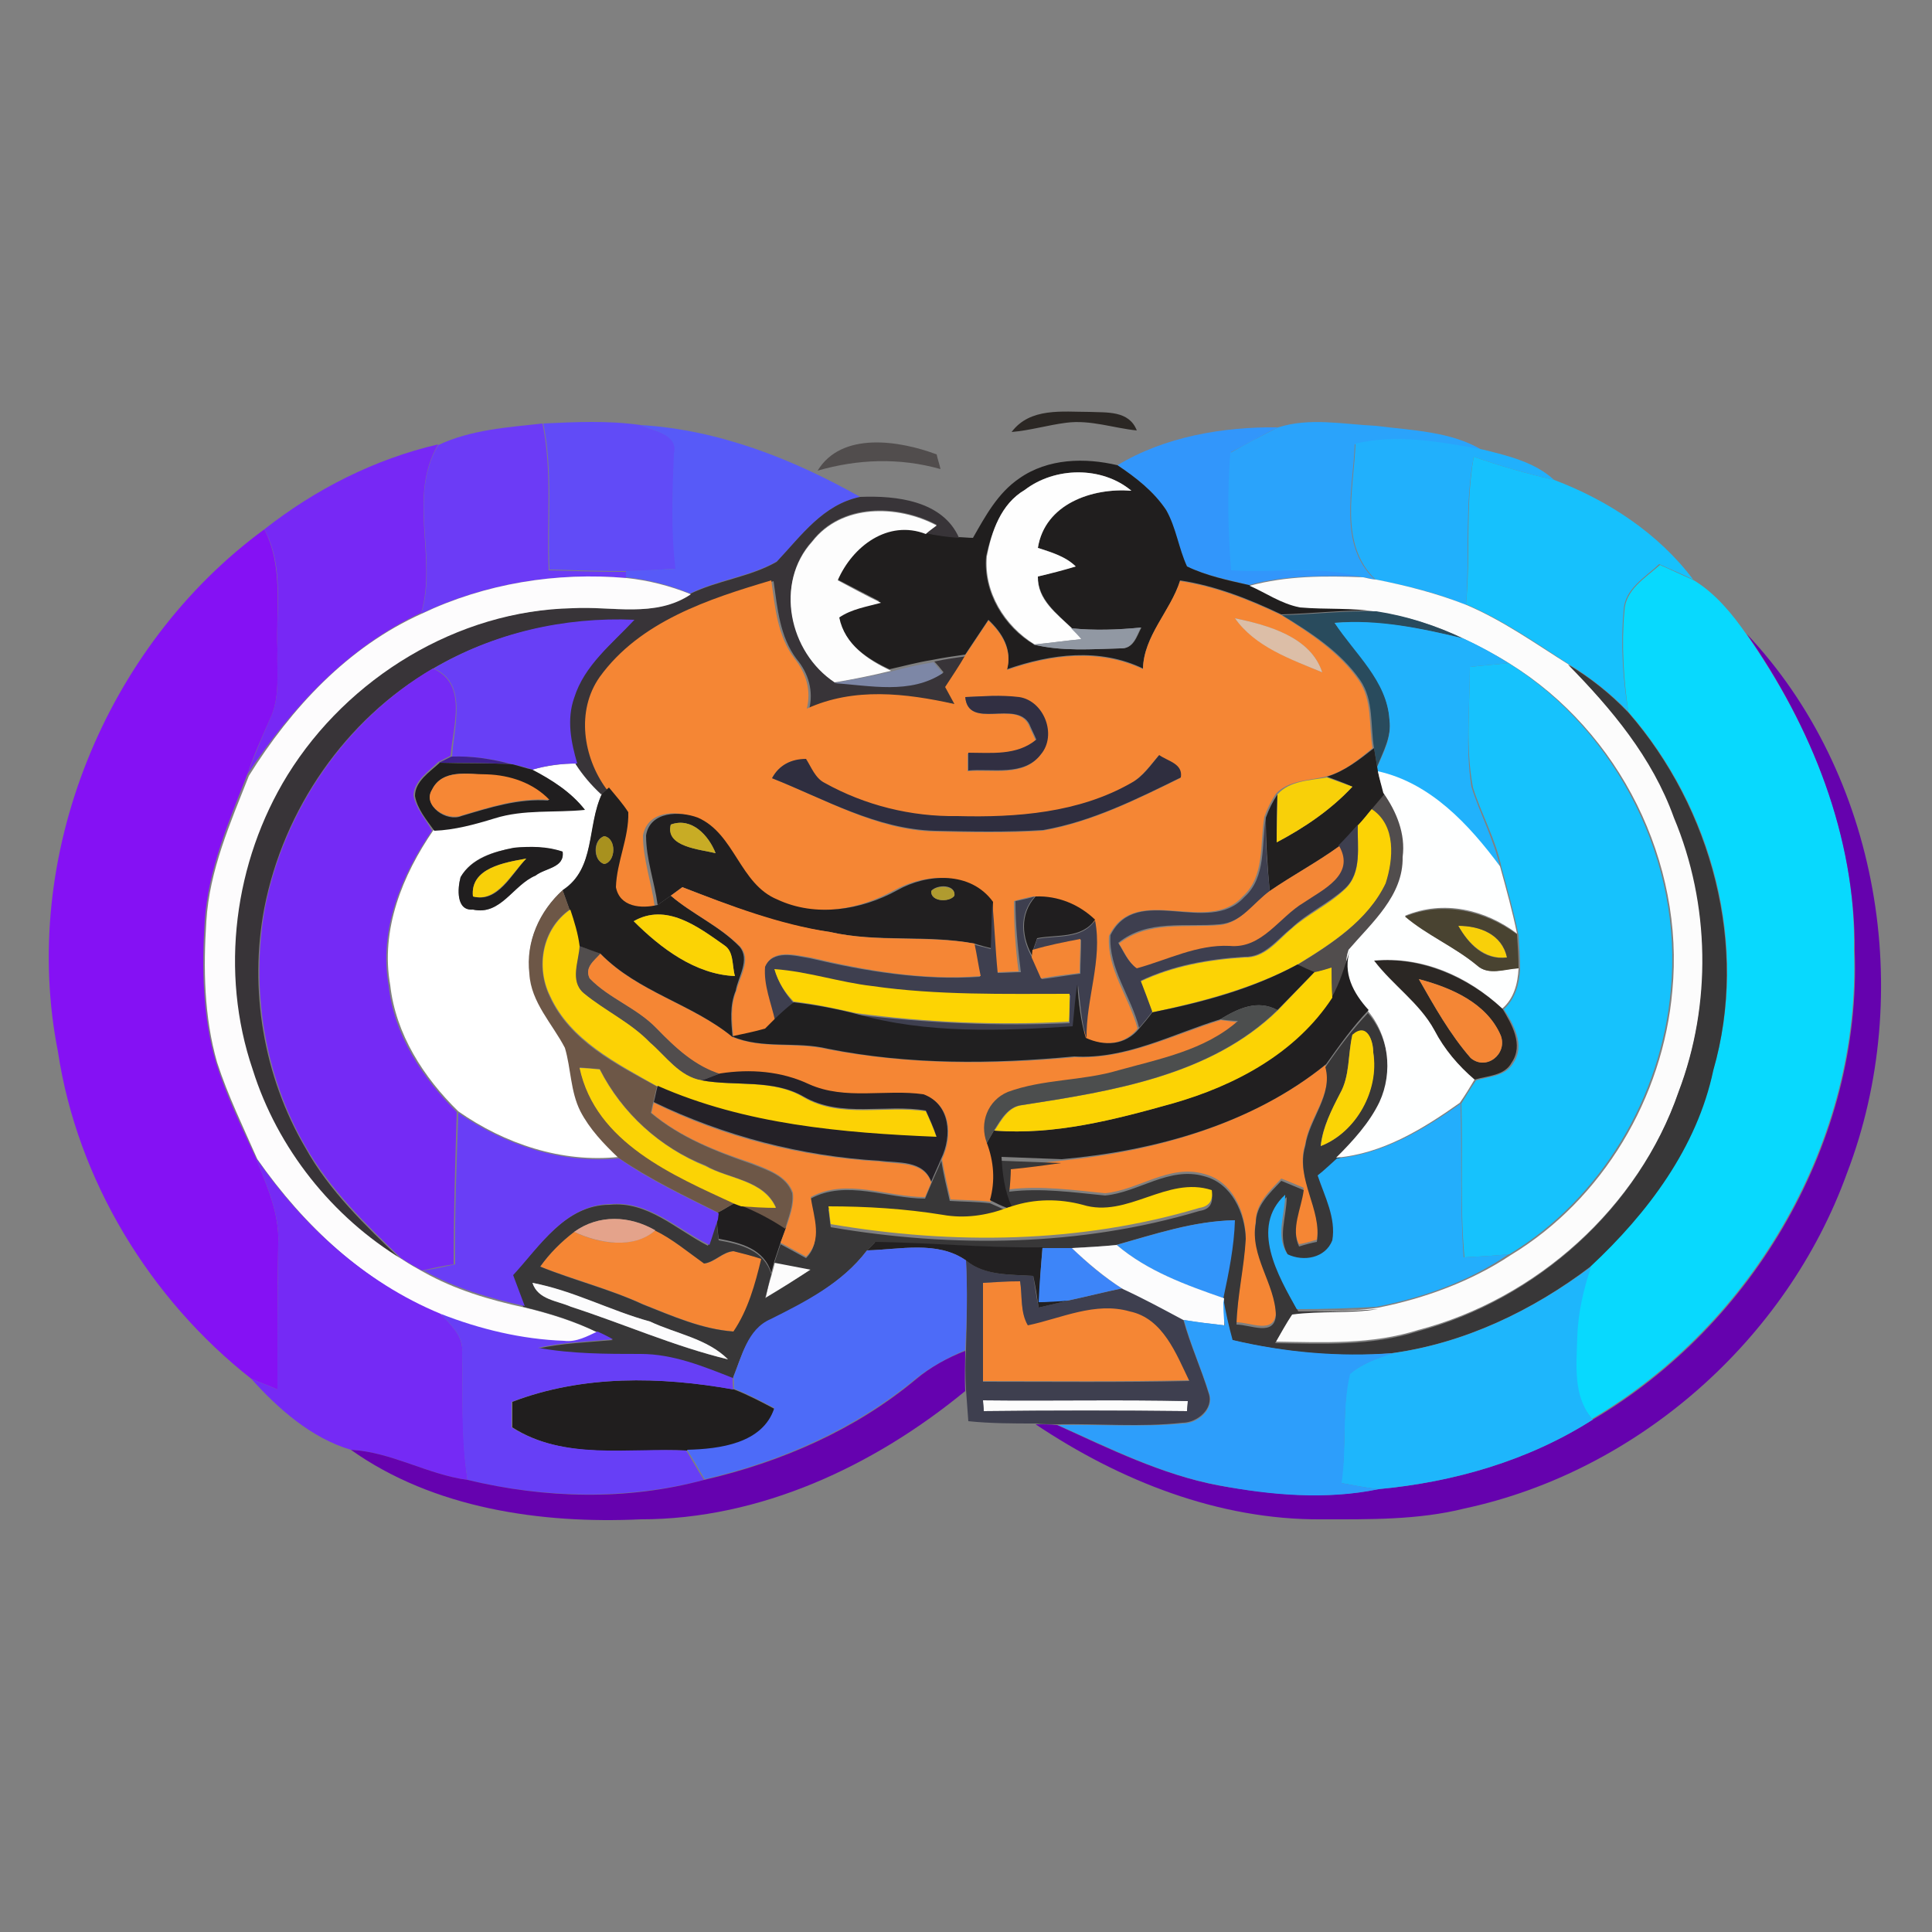 <?xml version="1.0" encoding="utf-8"?>
<!-- Generator: Adobe Illustrator 26.0.3, SVG Export Plug-In . SVG Version: 6.00 Build 0)  -->
<svg version="1.1" id="Layer_1" xmlns="http://www.w3.org/2000/svg" xmlns:xlink="http://www.w3.org/1999/xlink" x="0px" y="0px"
	 viewBox="0 0 250 250" style="enable-background:new 0 0 250 250;" xml:space="preserve">
<rect x="0" y="0" width="250" height="250" fill="#808080" stroke="none"/>
<style type="text/css">
	.st0{fill:#FFFFFF;}
	.st1{fill:#2B2724;}
	.st2{fill:#6C3BF6;}
	.st3{fill:#614BF7;}
	.st4{fill:#575AF8;}
	.st5{fill:#3296FB;}
	.st6{fill:#2AA3FB;}
	.st7{fill:#21B0FC;}
	.st8{fill:#514D4D;}
	.st9{fill:#7728F5;}
	.st10{fill:#16C1FD;}
	.st11{fill:#201E1E;}
	.st12{fill:#FEFEFE;}
	.st13{fill:#383438;}
	.st14{fill:#FDFDFD;}
	.st15{fill:#8511F4;}
	.st16{fill:#08D9FE;}
	.st17{fill:#FDFCFD;}
	.st18{fill:#F58634;}
	.st19{fill:#FCFCFC;}
	.st20{fill:#294B5D;}
	.st21{fill:#683FF6;}
	.st22{fill:#DCBEA7;}
	.st23{fill:#9198A3;}
	.st24{fill:#21B2FC;}
	.st25{fill:#6502AE;}
	.st26{fill:#7D87A6;}
	.st27{fill:#16C2FD;}
	.st28{fill:#383738;}
	.st29{fill:#752AF5;}
	.st30{fill:#312F42;}
	.st31{fill:#211F1F;}
	.st32{fill:#3E208E;}
	.st33{fill:#2F2E3F;}
	.st34{fill:#201E1F;}
	.st35{fill:#F68735;}
	.st36{fill:#F8D009;}
	.st37{fill:#FEFFFF;}
	.st38{fill:#211F20;}
	.st39{fill:#FCD305;}
	.st40{fill:#3E3F4F;}
	.st41{fill:#C8AC25;}
	.st42{fill:#A8911E;}
	.st43{fill:#F38736;}
	.st44{fill:#6D5747;}
	.st45{fill:#F58635;}
	.st46{fill:#B09B2F;}
	.st47{fill:#FCD205;}
	.st48{fill:#FBD305;}
	.st49{fill:#494331;}
	.st50{fill:#F48634;}
	.st51{fill:#201F20;}
	.st52{fill:#FCD304;}
	.st53{fill:#FDD403;}
	.st54{fill:#F48635;}
	.st55{fill:#4C4E4E;}
	.st56{fill:#FBD405;}
	.st57{fill:#242127;}
	.st58{fill:#23AEFC;}
	.st59{fill:#693EF6;}
	.st60{fill:#FED503;}
	.st61{fill:#E4A38B;}
	.st62{fill:#3295FA;}
	.st63{fill:#222021;}
	.st64{fill:#3D85F9;}
	.st65{fill:#FCFCFD;}
	.st66{fill:#4D6BF8;}
	.st67{fill:#1EB6FC;}
	.st68{fill:#2D9EFB;}
	.st69{fill:#673FF6;}
	.st70{fill:#6502AF;}
</style>
<g id="_x23_ffffffff">
	<path class="st0" d="M68.8,99.6c1.9-0.5,3.8-0.8,5.8-0.8c0.9,1.4,2,2.8,3.3,3.9c-1.9,4.1-0.8,9.6-5,12.4c-3,2.7-4.9,6.7-4.3,10.8
		c0.2,3.7,3,6.5,4.6,9.6c0.7,2.7,0.7,5.6,2,8.2c1.2,2.3,3,4.3,4.9,6c-7.4,0.8-14.8-1.7-20.8-5.9c-4.5-4.4-8.1-10-8.8-16.3
		c-1.3-7.2,1.6-14.3,5.6-20.1c2.7-0.1,5.3-0.8,7.8-1.6c3.8-1.2,7.8-0.7,11.7-1.1C73.8,102.4,71.3,100.9,68.8,99.6 M66.5,109.7
		c-2.6,0.5-5.5,1.3-6.9,3.8c-0.4,1.4-0.6,4.3,1.6,4.2c3.6,0.8,5.2-3.2,8.1-4.4c1.2-1,3.8-1,3.5-3.1
		C70.7,109.6,68.6,109.5,66.5,109.7z"/>
</g>
<g id="_x23_2b2724ff">
	<path class="st1" d="M130.9,55.9c2.4-3.2,6.6-2.6,10.1-2.6c2.2,0.1,5.1-0.2,6.1,2.4c-3-0.3-6-1.4-9.1-1
		C135.6,55,133.3,55.7,130.9,55.9z"/>
	<path class="st1" d="M177.8,124.3c6.2-0.5,12.1,2.1,16.6,6.2c1.2,2,2.8,4.7,1.2,7c-0.9,1.7-3.1,1.7-4.8,2.2
		c-2.1-1.8-3.9-3.9-5.2-6.4C183.7,129.8,180.3,127.5,177.8,124.3 M183.6,126.7c2,3.5,4,7.1,6.7,10.2c2,1.7,4.8-0.5,3.9-2.9
		C192.4,129.8,187.8,127.8,183.6,126.7z"/>
</g>
<g id="_x23_6c3bf6ff">
	<path class="st2" d="M56.7,57.6c4.2-2,9-2.3,13.5-2.8c1.3,6.3,0.5,12.7,0.8,19c3.3,0.1,6.6,0.2,10,0.2l0,0.8
		c-9-0.8-18.3,0.7-26.5,4.6C56.7,72.3,52.7,64.3,56.7,57.6z"/>
</g>
<g id="_x23_614bf7ff">
	<path class="st3" d="M70.3,54.8c4.2-0.2,8.4-0.4,12.6,0.2c1.7,0.8,4.9,1.1,4.4,3.7c-0.3,5-0.4,10,0.2,14.9
		c-2.1,0.1-4.3,0.3-6.4,0.3c-3.3,0-6.6-0.1-10-0.2C70.8,67.5,71.6,61.1,70.3,54.8z"/>
</g>
<g id="_x23_575af8ff">
	<path class="st4" d="M82.9,55c10.1,0.6,19.7,4.4,28.4,9.3c-4.8,1-7.6,5-10.7,8.3c-3.5,2-7.7,2.4-11.3,4.2c-2.7-1.1-5.4-1.8-8.3-2.1
		l0-0.8c2.1-0.1,4.3-0.2,6.4-0.3c-0.6-5-0.4-10-0.2-14.9C87.8,56.2,84.6,55.8,82.9,55z"/>
</g>
<g id="_x23_3296fbff">
	<path class="st5" d="M144.6,60.2c6.1-3.7,13.7-5,20.8-4.9c-2.1,1-4.1,2.2-6.1,3.2c-0.4,5.1-0.3,10.1,0.1,15.2
		c5.6,0.4,11.4-0.7,16.9,0.9c-4.9-0.1-9.9-0.2-14.7,1.1c-2.7-0.7-5.5-1.2-8-2.4c-1.1-2.3-1.4-5-2.7-7.3
		C149.3,63.6,147,61.8,144.6,60.2z"/>
</g>
<g id="_x23_2aa3fbff">
	<path class="st6" d="M165.4,55.3c4.1-1.3,8.4-0.4,12.6-0.2c4.7,0.6,9.8,0.7,13.9,3.2c-5.5-1-11.1-2.1-16.6-0.8
		c-0.2,5.8-2.2,13,2.6,17.5c-0.4-0.1-1.3-0.3-1.7-0.3c-5.5-1.6-11.3-0.5-16.9-0.9c-0.4-5.1-0.5-10.1-0.1-15.2
		C161.3,57.4,163.4,56.3,165.4,55.3z"/>
</g>
<g id="_x23_21b0fcff">
	<path class="st7" d="M175.4,57.4c5.5-1.3,11.1-0.2,16.6,0.8c3.2,0.8,6.6,1.6,9.1,3.9c-3.5-0.8-7-1.8-10.4-3
		c-1.2,6.3-0.5,12.8-1,19.2c-3.7-1.6-7.7-2.5-11.7-3.3C173.2,70.4,175.2,63.3,175.4,57.4z"/>
</g>
<g id="_x23_514d4dff">
	<path class="st8" d="M105.8,60.9c3.1-5.1,10.6-3.9,15.4-2.1c0.1,0.5,0.4,1.4,0.5,1.9C116.4,59.2,111,59.4,105.8,60.9z"/>
	<path class="st8" d="M179.2,102.7c1.8,2.4,2.9,5.2,2.5,8.3c0.1,5-4,8.5-7,12c-0.6,2.1-1.2,4.3-2.4,6.2c0-1.3,0-2.6-0.1-3.9
		c-0.6,0.2-1.7,0.4-2.2,0.6c-0.6-0.3-1.7-0.8-2.2-1c4.4-2.7,9.1-5.7,11.4-10.5c1.1-3.2,1.4-7.6-1.8-9.6
		C178,104,178.6,103.3,179.2,102.7z"/>
	<path class="st8" d="M74.9,122.4c0.9,0.3,1.9,0.6,2.8,1c-0.8,0.9-2.1,1.8-1.4,3.2c2.5,2.6,6.1,3.8,8.6,6.4c2.4,2.4,4.9,4.9,8.3,5.9
		c-0.6,0.2-1.8,0.7-2.4,0.9c-2.9-0.5-4.6-3.1-6.7-4.9c-2.5-2.6-5.9-4.1-8.6-6.4C73.6,126.9,74.9,124.4,74.9,122.4z"/>
</g>
<g id="_x23_7728f5ff">
	<path class="st9" d="M34.2,68.5c6.6-5.2,14.3-9.1,22.5-11c-4,6.8-0.1,14.7-2.2,21.8C45,83.7,37.7,91.6,32,100.2
		c0.9-2.4,1.9-4.8,2.9-7.1c1.4-2.8,0.9-6.1,1-9.1C35.7,78.8,36.8,73.3,34.2,68.5z"/>
</g>
<g id="_x23_16c1fdff">
	<path class="st10" d="M190.7,59.1c3.4,1.2,6.9,2.2,10.4,3c6.9,2.6,13.5,6.9,18,12.9c-1.4-0.7-2.9-1.3-4.4-2c-1.8,1.7-4.5,3.2-4.6,6
		c-0.4,4.4-0.1,8.8,0.6,13.1c-2.3-2.4-5-4.5-7.8-6.2c-4.3-2.8-8.5-5.7-13.2-7.7C190.3,71.9,189.6,65.4,190.7,59.1z"/>
</g>
<g id="_x23_201e1eff">
	<path class="st11" d="M131.9,61.9c3.7-2.6,8.5-2.7,12.7-1.7c2.4,1.6,4.7,3.4,6.3,5.8c1.3,2.3,1.6,4.9,2.7,7.3
		c2.5,1.2,5.3,1.8,8,2.4c2.1,0.9,4,2.3,6.3,2.7c3.4,0.3,6.8,0,10.1,0.6c-4.1-0.1-8.1,0.4-12.2,0.5c-4.2-2-8.5-3.7-13.1-4.4
		c-1.2,4-4.7,7.1-4.8,11.4c-5.6-2.7-11.9-1.9-17.6,0.1c0.7-2.6-0.6-4.7-2.4-6.4c-1,1.5-2,3-3,4.5c-1.4,0.2-2.8,0.4-4.3,0.7
		c-1.9,0.3-3.7,0.8-5.5,1.2c-3-1.4-6-3.4-6.7-6.9c1.6-1.1,3.5-1.4,5.4-1.9c-1.9-1-3.7-1.9-5.6-2.9c1.8-4.4,6.4-7.9,11.4-6
		c1.4,0.3,2.9,0.5,4.3,0.6c0.5,0,1.5,0.1,2,0.1C127.5,66.8,129.1,63.8,131.9,61.9 M132.6,63.4c-3,1.8-4.3,5.4-5,8.6
		c-0.4,4.6,2.3,9.1,6.2,11.4c3.6,0.9,7.5,0.6,11.2,0.5c1.7,0.1,2.1-1.6,2.7-2.7c-3,0.3-6,0.4-9,0.1c-1.9-1.9-4.4-3.7-4.4-6.7
		c1.6-0.4,3.2-0.9,4.9-1.3c-1.4-1.3-3.2-1.9-4.9-2.4c0.9-5.7,7.1-7.8,12.1-7.4C142.5,60.3,136.5,60.4,132.6,63.4z"/>
	<path class="st11" d="M66.3,181.4c9.1-3.5,19.2-3.3,28.7-1.6c1.8,0.7,3.5,1.6,5.2,2.5c-1.5,4.7-7.1,5.4-11.3,5.4
		c-7.6-0.3-15.9,1.3-22.6-3C66.3,183.6,66.3,182.5,66.3,181.4z"/>
</g>
<g id="_x23_fefefeff">
	<path class="st12" d="M132.6,63.4c3.9-3,10-3.1,13.8,0.1c-5.1-0.4-11.2,1.7-12.1,7.4c1.8,0.6,3.6,1.1,4.9,2.4
		c-1.6,0.5-3.2,0.9-4.9,1.3c-0.1,3,2.4,4.8,4.4,6.7c0.4,0.4,1,1.1,1.4,1.4c-2.1,0.2-4.2,0.5-6.2,0.7c-3.9-2.4-6.6-6.8-6.2-11.4
		C128.3,68.8,129.5,65.2,132.6,63.4z"/>
</g>
<g id="_x23_383438ff">
	<path class="st13" d="M111.3,64.3c4.7-0.2,10.7,0.5,12.8,5.3c-1.5-0.1-2.9-0.3-4.3-0.6c0.4-0.3,1.1-0.8,1.4-1.1
		c-5.1-2.7-12.3-2.8-16.1,2.1c-4.9,5.4-2.9,14.3,2.9,18.3c4.6,0.3,9.9,1.5,14.1-1.3c-0.3-0.4-0.9-1.1-1.2-1.4
		c1.4-0.3,2.8-0.5,4.3-0.7c-0.9,1.4-1.8,2.7-2.6,4.1c0.4,0.7,0.8,1.5,1.2,2.2c-6.3-1.3-13.1-2.2-19.1,0.6c0.6-2.4-0.1-4.7-1.6-6.5
		c-2.2-2.9-2.5-6.6-3-10.1c-8.2,2.4-17,5.3-22.2,12.5C74.5,92,75.5,98,78.7,102l-0.9,0.8c-1.3-1.2-2.4-2.5-3.3-3.9
		c-0.8-2.7-1.4-5.7-0.4-8.5c1.3-4.2,5-7,7.8-10.1c-9.1-0.4-18.2,1.7-26,6.3c-11.2,6.5-19.2,18.1-21.7,30.9c-2,10.5-0.1,21.8,5.3,31
		c3.1,5.6,7.8,10.1,12.4,14.5c-9.1-5.5-16.2-14.4-19.4-24.6c-4.3-12.5-2.4-26.8,4.5-38.1c7.8-12.6,22-21.3,36.9-21.6
		c5.1-0.3,10.7,1.3,15.3-1.8c3.6-1.8,7.8-2.2,11.3-4.2C103.7,69.3,106.5,65.3,111.3,64.3z"/>
</g>
<g id="_x23_fdfdfdff">
	<path class="st14" d="M105.1,70.1c3.8-4.9,11-4.8,16.1-2.1c-0.4,0.3-1.1,0.8-1.4,1.1c-4.9-1.9-9.5,1.6-11.4,6c1.9,1,3.7,2,5.6,2.9
		c-1.8,0.5-3.8,0.8-5.4,1.9c0.7,3.5,3.7,5.5,6.7,6.9c-2.4,0.6-4.9,1.1-7.3,1.5C102.1,84.4,100.2,75.5,105.1,70.1z"/>
</g>
<g id="_x23_8511f4ff">
	<path class="st15" d="M7.5,136.1c-5-25.2,6.1-52.5,26.7-67.6c2.5,4.8,1.5,10.3,1.7,15.5c-0.1,3,0.4,6.3-1,9.1
		c-1,2.3-2.1,4.7-2.9,7.1c-2.4,6.1-5,12.2-5.5,18.8c-0.4,6.1-0.3,12.4,1.4,18.3c1.3,4.3,3.3,8.4,5.2,12.5c1.4,3.6,3.1,7.2,2.9,11.2
		c-0.1,6.3-0.1,12.5-0.1,18.8c-1.1-0.5-2.3-0.9-3.4-1.4C19.4,168.1,10,152.7,7.5,136.1z"/>
</g>
<g id="_x23_08d9feff">
	<path class="st16" d="M210.2,79.1c0.1-2.8,2.7-4.3,4.6-6c1.5,0.7,2.9,1.3,4.4,2c2.8,1.7,5,4.4,6.8,7c8.4,12,14.2,26.1,13.9,40.9
		c0.9,24.4-13,48.3-33.9,60.6c-2.6-3-2.1-7-2-10.7c0.1-3.1,0.8-6.1,1.8-9.1c7.4-6.9,13.7-15.4,15.9-25.4c4.7-16-0.1-33.8-11-46.3
		C210.1,87.9,209.8,83.4,210.2,79.1z"/>
</g>
<g id="_x23_fdfcfdff">
	<path class="st17" d="M54.6,79.4c8.2-3.9,17.4-5.4,26.5-4.6c2.8,0.3,5.6,1,8.3,2.1c-4.6,3.1-10.2,1.5-15.3,1.8
		c-14.9,0.3-29.1,9-36.9,21.6c-6.9,11.2-8.8,25.5-4.5,38.1c3.2,10.2,10.3,19.1,19.4,24.6c0.9,0.6,1.8,1.1,2.7,1.6
		c4.1,2.3,8.5,3.6,13.1,4.6c3.3,0.8,6.5,1.8,9.6,3.3c-1.4,0.6-2.8,1.3-4.3,1.2c-5.5-0.2-10.9-1.5-16-3.5
		c-9.9-4.1-17.8-11.5-23.9-20.2c-1.8-4.1-3.8-8.2-5.2-12.5c-1.7-5.9-1.8-12.2-1.4-18.3c0.4-6.6,3.1-12.7,5.5-18.8
		C37.7,91.6,45,83.7,54.6,79.4z"/>
</g>
<g id="_x23_f58634ff">
	<path class="st18" d="M77.6,87.6c5.2-7.2,14.1-10.1,22.2-12.5c0.5,3.5,0.8,7.2,3,10.1c1.5,1.9,2.2,4.1,1.6,6.5
		c6.1-2.8,12.8-2,19.1-0.6c-0.4-0.7-0.8-1.5-1.2-2.2c0.9-1.4,1.8-2.7,2.6-4.1c1-1.5,2-3,3-4.5c1.8,1.7,3.1,3.9,2.4,6.4
		c5.7-2,11.9-2.8,17.6-0.1c0.1-4.3,3.5-7.5,4.8-11.4c4.6,0.7,8.9,2.4,13.1,4.4c3.7,2.3,7.5,4.8,10,8.4c1.8,2.6,1.3,5.8,1.8,8.8
		c-1.8,1.5-3.7,3.1-6.1,3.7c-2.2,0.5-4.8,0.5-6.4,2.2c-0.6,0.9-1.1,1.9-1.5,3c-0.6,3.5,0.1,7.7-2.8,10.3c-4.6,5.1-13.9-1.9-17.3,5.1
		c-0.3,4.3,2.6,7.9,3.7,12c-1.8,2.2-4.4,2.3-6.9,1.2c-0.1-5.1,2.1-10.2,1.1-15.3c-2.1-2-4.8-3.1-7.7-3c-0.6,0.1-1.9,0.4-2.5,0.6
		c0,3.1,0.2,6.1,0.6,9.1c-0.7,0-2.2,0.1-3,0.1c-0.2-3-0.3-6.1-0.7-9.1c-2.9-4-8.4-3.7-12.4-1.5c-4.7,2.6-10.5,3.6-15.5,1.2
		c-4.8-2.1-5.5-8.5-10.3-10.6c-2.4-1-6.1-0.9-6.7,2.3c0,3.1,1.1,6.1,1.5,9.1c-2.1,0.5-4.9,0.3-5.4-2.3c0.1-3.3,1.7-6.4,1.6-9.7
		c-0.8-1.1-1.7-2.2-2.5-3.2C75.5,98,74.5,92,77.6,87.6 M159.8,80c2.7,3.7,7.3,5.3,11.3,7C169.6,82.4,164,80.9,159.8,80 M124.9,90.2
		c0.4,4.3,6.6,0.3,8.2,3.6c0.2,0.5,0.7,1.5,0.9,2c-2.5,2-5.8,1.7-8.8,1.7c0,0.6,0,1.7,0,2.3c3.1-0.3,7.2,0.8,9.4-2.1
		c2.1-2.5,0.4-6.9-2.8-7.4C129.6,89.9,127.2,90.1,124.9,90.2 M99.9,100.7c6.9,2.7,13.5,6.7,21,6.9c4.7,0.1,9.4,0.2,14-0.1
		c6.3-1.1,12.1-4,17.8-6.8c0.3-1.8-1.7-2.1-2.8-2.9c-1.1,1.3-2.1,2.7-3.6,3.6c-6.8,3.9-14.8,4.4-22.5,4.3c-6,0-12-1.4-17.2-4.3
		c-1.3-0.6-1.7-2-2.4-3.1C102.4,98.2,100.8,99,99.9,100.7z"/>
	<path class="st18" d="M76.3,126.6c-0.7-1.4,0.6-2.3,1.4-3.2c4.8,5,11.8,6.5,17.1,10.8c3.9,1.6,8.3,0.6,12.4,1.6
		c10.5,2,21.2,2,31.9,1c6.7,0.3,12.7-2.9,18.9-4.8c0.6,0.1,1.7,0.2,2.3,0.3c-4.3,3.8-10.1,4.9-15.5,6.4c-4.7,1.3-9.7,1.1-14.3,2.8
		c-2.6,1.1-3.7,4-2.7,6.6c0.9,2.4,1.1,5,0.4,7.4c-1.7-0.2-3.5-0.2-5.2-0.3c-0.4-1.7-0.8-3.5-1.1-5.2c1.4-3,1.2-7-2.3-8.3
		c-4.9-0.7-10.1,0.8-14.8-1.3c-3.6-1.7-7.6-2-11.5-1.4c-3.3-1-5.9-3.4-8.3-5.9C82.4,130.4,78.8,129.2,76.3,126.6z"/>
	<path class="st18" d="M171.5,137.8c1.1,3.7-2.1,6.7-2.6,10.2c-1.4,4.3,2.2,8.2,1.5,12.4c-0.6,0.2-1.7,0.5-2.3,0.6
		c-1.2-2.3,0.3-4.9,0.6-7.3c-0.7-0.3-2.1-0.9-2.9-1.2c-1.5,1.6-3.3,3.2-3.3,5.5c-0.8,4.2,2.4,7.8,2.6,11.9c-0.2,2.8-3.3,1.2-5.1,1.2
		c0.1-3.7,1-7.4,1.2-11.1c-0.1-3.4-1.8-7.2-5.4-8.1c-4.5-1.3-8.5,2.1-12.8,2.5c-4.1-0.4-8.3-1-12.4-0.5c0-0.7,0.1-2.2,0.2-2.9
		c2.2-0.3,4.3-0.6,6.5-0.8C149.4,149,161.9,145.5,171.5,137.8z"/>
	<path class="st18" d="M69.9,163.9c1.2-1.7,2.7-3.2,4.4-4.5c3.1,1.5,7.6,2.3,10.5-0.2c2.3,1.2,4.3,2.9,6.4,4.3
		c1.4-0.2,2.3-1.5,3.8-1.6c1.2,0.3,2.4,0.6,3.6,1c-0.8,3.3-1.8,6.6-3.6,9.4c-4.1-0.3-7.9-2-11.7-3.5
		C78.9,166.8,74.3,165.6,69.9,163.9z"/>
	<path class="st18" d="M127.2,166c1.6-0.1,3.2-0.2,4.8-0.3c0.3,1.9,0,4,1,5.7c4.3-0.9,8.7-3,13.2-1.8c4.3,0.8,6,5.4,7.7,9
		c-8.9,0.2-17.8,0.1-26.7,0.1C127.2,174.5,127.2,170.2,127.2,166z"/>
</g>
<g id="_x23_fcfcfcff">
	<path class="st19" d="M161.7,75.8c4.8-1.3,9.7-1.3,14.7-1.1c0.4,0.1,1.3,0.3,1.7,0.3c4,0.8,7.9,1.8,11.7,3.3c4.7,2,8.9,5,13.2,7.7
		c5.5,5.7,10.9,12,13.7,19.6c4.6,11.2,4.9,24.1,0.6,35.5c-5.2,15.1-18.5,27-33.8,31c-6,1.9-12.2,1.6-18.4,1.5
		c0.7-1.3,1.4-2.6,2.2-3.7c3.7-0.4,7.4-0.1,11.1-0.7c6-1.2,12-3.4,17.1-6.8c11.9-7.2,19.7-20.4,20.9-34.2c1.6-16.6-6.8-33.5-21-42.3
		c-1.9-1.2-3.8-2.2-5.9-3.2c-3.5-1.7-7.3-2.9-11.2-3.5c-3.3-0.6-6.7-0.3-10.1-0.6C165.7,78.1,163.8,76.7,161.7,75.8z"/>
	<path class="st19" d="M100.3,163.3c1.6,0.3,3.1,0.6,4.7,0.9c-1.9,1.3-3.9,2.5-5.9,3.7c0.2-1.1,0.5-2.1,0.8-3.1
		C100,164.4,100.2,163.7,100.3,163.3z"/>
	<path class="st19" d="M127.2,181.2c8.8,0.1,17.7-0.1,26.5,0.1c0,0.3-0.1,1-0.1,1.3c-8.8-0.1-17.6-0.1-26.3,0
		C127.3,182.2,127.2,181.5,127.2,181.2z"/>
</g>
<g id="_x23_294b5dff">
	<path class="st20" d="M165.9,79.6c4.1-0.1,8.1-0.6,12.2-0.5c3.9,0.6,7.6,1.8,11.2,3.5c-5.4-1.3-11-2.4-16.6-2
		c2.7,3.9,6.8,7.4,7.1,12.5c0.3,2.2-0.8,4.1-1.6,6.1c-0.1-0.6-0.3-1.8-0.4-2.4c-0.5-2.9,0-6.2-1.8-8.8
		C173.5,84.4,169.7,81.9,165.9,79.6z"/>
</g>
<g id="_x23_683ff6ff">
	<path class="st21" d="M56.1,86.5c7.8-4.6,16.9-6.7,26-6.3c-2.9,3.1-6.5,5.9-7.8,10.1c-1,2.8-0.4,5.8,0.4,8.5c-2,0-3.9,0.2-5.8,0.8
		c-0.8-0.3-1.7-0.5-2.6-0.7c-2.5-0.7-5.2-1.1-7.8-1C58.7,94,60.6,88.4,56.1,86.5z"/>
</g>
<g id="_x23_dcbea7ff">
	<path class="st22" d="M159.8,80c4.3,0.9,9.8,2.4,11.3,7C167,85.3,162.4,83.7,159.8,80z"/>
</g>
<g id="_x23_9198a3ff">
	<path class="st23" d="M138.6,81.3c3,0.3,6,0.2,9-0.1c-0.6,1.2-1,2.8-2.7,2.7c-3.7,0.1-7.5,0.4-11.2-0.5c2.1-0.2,4.2-0.5,6.2-0.7
		C139.7,82.4,139,81.7,138.6,81.3z"/>
</g>
<g id="_x23_21b2fcff">
	<path class="st24" d="M172.7,80.6c5.6-0.5,11.2,0.7,16.6,2c2,0.9,4,2,5.9,3.2c-1.7,0.2-3.3,0.3-5,0.5c0,5.2-0.6,10.4,0.2,15.5
		c1.1,3.5,2.9,6.8,3.7,10.4c-4-5.4-9-10.8-15.8-12.3l-0.1-0.6c0.8-1.9,1.9-3.9,1.6-6.1C179.5,88.1,175.3,84.6,172.7,80.6z"/>
</g>
<g id="_x23_6502aeff">
	<path class="st25" d="M226,82c17.2,18.2,21.9,46.6,13,69.8c-7.8,21.6-27.1,38.6-49.5,43.4c-6,1.5-12.3,1.4-18.5,1.4
		c-13.3,0.1-26.1-5-37-12.3c0.7,0,2.1,0,2.8,0.1c6.8,3.1,13.5,6.4,20.8,7.8c6.8,1.2,13.9,1.9,20.7,0.5c9.8-0.9,19.5-3.7,27.8-9
		c20.9-12.3,34.8-36.2,33.9-60.6C240.1,108.2,234.4,94,226,82z"/>
</g>
<g id="_x23_7d87a6ff">
	<path class="st26" d="M115.3,86.9c1.8-0.5,3.6-0.9,5.5-1.2c0.3,0.4,0.9,1.1,1.2,1.4c-4.2,2.8-9.4,1.6-14.1,1.3
		C110.4,87.9,112.9,87.5,115.3,86.9z"/>
</g>
<g id="_x23_16c2fdff">
	<path class="st27" d="M190.2,86.3c1.7-0.2,3.3-0.3,5-0.5c14.1,8.8,22.6,25.8,21,42.3c-1.2,13.8-9,27-20.9,34.2
		c-1.9,0.2-3.9,0.3-5.8,0.4c-0.6-6.6-0.2-13.3-0.4-19.9c0.6-1,1.2-2,1.9-3c1.6-0.5,3.8-0.5,4.8-2.2c1.6-2.3,0.1-5-1.2-7
		c1.5-1.4,2-3.3,2.1-5.2c0-1.5-0.1-2.9-0.2-4.4c-0.6-2.9-1.4-5.8-2.2-8.7c-0.7-3.6-2.6-6.9-3.7-10.4
		C189.6,96.6,190.2,91.4,190.2,86.3z"/>
</g>
<g id="_x23_383738ff">
	<path class="st28" d="M202.9,86c2.9,1.7,5.5,3.8,7.8,6.2c10.8,12.4,15.6,30.3,11,46.3c-2.1,10-8.5,18.5-15.9,25.4
		c-7.5,5.7-16.3,9.9-25.7,11.2c-6.9,0.6-13.9-0.1-20.7-1.7c-0.4-1.8-0.9-3.6-1.2-5.4c0.7-3.3,1.3-6.7,1.5-10.1
		c-5.3,0.1-10.3,1.8-15.3,3.2c-1.9,0.2-3.8,0.3-5.8,0.4c-1.3,0-2.6,0-3.8,0c-7.2,0-14.4-0.6-21.6-0.7c-0.3,0.3-0.8,0.8-1.1,1.1
		c-3.2,4.2-7.9,6.6-12.5,9c-2.9,1.3-3.7,4.8-4.8,7.5c-3.8-1.4-7.7-3-11.9-3.1c-4.4,0-8.9,0-13.3-0.8c3.2-0.7,6.5-0.8,9.7-1.1
		c-0.5-0.2-1.5-0.7-2-1c-3-1.5-6.3-2.5-9.6-3.3c-0.5-1.3-1-2.7-1.5-4c3.6-3.8,6.9-9.2,12.7-9.2c4.9-0.5,8.6,3.2,12.7,5.3
		c0.4-1.1,0.7-2.2,1.1-3.3c0.1,0.7,0.2,2,0.3,2.6c2.9,0.5,5.9,1.3,6.8,4.4c-0.3,1-0.5,2.1-0.8,3.1c2-1.2,3.9-2.4,5.9-3.7
		c-1.6-0.3-3.1-0.6-4.7-0.9c0.2-0.6,0.6-1.8,0.8-2.4c1.1,0.6,2.2,1.2,3.3,1.8c2.1-2.1,0.9-5.1,0.6-7.7c4.6-2.5,9.9,0,14.8,0
		c0.2-0.5,0.6-1.4,0.8-1.9c0.4-1,0.9-2,1.3-3c0.3,1.8,0.7,3.5,1.1,5.2c1.7,0.1,3.5,0.1,5.2,0.3c0.5,0.2,1.6,0.7,2.2,1
		c-2.7,0.9-5.5,1.4-8.3,0.9c-4.9-0.8-9.8-1.1-14.8-1.1c0.1,0.6,0.2,1.8,0.3,2.3c15.8,2.7,32.3,2.5,47.7-2.1c1.3-0.2,1.8-0.9,1.6-2.3
		c-5.8-2-10.9,3.7-16.7,1.9c-3.1-0.8-6.3-0.9-9.3,0.3c-0.9-2.1-1.2-4.2-1.3-6.4c2.6,0.1,5.2,0.2,7.8,0.3c-2.2,0.3-4.3,0.6-6.5,0.8
		c0,0.7-0.1,2.2-0.2,2.9c4.2-0.5,8.3,0.1,12.4,0.5c4.3-0.4,8.3-3.8,12.8-2.5c3.6,0.9,5.3,4.8,5.4,8.1c-0.2,3.7-1.1,7.4-1.2,11.1
		c1.8,0,4.9,1.6,5.1-1.2c-0.1-4.1-3.4-7.7-2.6-11.9c0-2.3,1.8-3.9,3.3-5.5c0.7,0.3,2.2,0.9,2.9,1.2c-0.3,2.4-1.7,5-0.6,7.3
		c0.6-0.2,1.7-0.5,2.3-0.6c0.7-4.2-2.8-8.1-1.5-12.4c0.5-3.5,3.6-6.6,2.6-10.2c1.7-2.5,3.5-4.9,5.5-7c2.8,3.2,3.4,8.1,1.6,11.9
		c-1.3,2.8-3.4,5.1-5.6,7.2c-0.8,0.7-1.6,1.4-2.3,2.2c0.9,2.7,2.4,5.5,1.9,8.4c-0.9,2.3-3.7,2.9-5.8,1.8c-1.6-2.3-0.3-5.1-0.3-7.7
		c-4.6,4.2-0.9,10.4,1.5,14.8c3.4,0,6.8,0,10.3-0.3c-3.7,0.6-7.4,0.2-11.1,0.7c-0.8,1.2-1.5,2.5-2.2,3.7c6.2,0.1,12.4,0.4,18.4-1.5
		c15.4-4.1,28.6-15.9,33.8-31c4.3-11.3,4.1-24.3-0.6-35.5C213.8,98,208.5,91.7,202.9,86 M175,133.9c-0.6,2.5-0.3,5.3-1.6,7.6
		c-1.1,2.2-2.3,4.4-2.5,6.8c4.6-1.8,7.5-7.2,6.8-12.1C177.7,134.7,176.9,132.3,175,133.9 M74.3,159.4c-1.7,1.3-3.2,2.8-4.4,4.5
		c4.4,1.8,9,2.9,13.3,4.9c3.8,1.5,7.6,3.2,11.7,3.5c1.9-2.8,2.8-6.1,3.6-9.4c-1.2-0.4-2.4-0.7-3.6-1c-1.4,0.1-2.4,1.4-3.8,1.6
		c-2.1-1.5-4.1-3.2-6.4-4.3C81.5,157.3,77.5,157.1,74.3,159.4 M68.9,166c0.7,2.1,3.2,2.3,5,3.1c6.8,2.2,13.3,5.1,20.3,6.8
		c-2.7-2.7-6.7-3.3-10.1-4.9C78.9,169.6,74.2,167.1,68.9,166z"/>
</g>
<g id="_x23_752af5ff">
	<path class="st29" d="M34.3,117.4c2.5-12.7,10.5-24.3,21.7-30.9c4.6,2,2.6,7.5,2.3,11.3c-0.4,0.2-1.2,0.6-1.6,0.8
		c-1.2,1.2-3.1,2.4-3.2,4.3c0.3,1.7,1.6,3.1,2.4,4.6c-4,5.8-6.9,12.9-5.6,20.1c0.7,6.4,4.4,11.9,8.8,16.3
		c-0.2,6.6-0.4,13.1-0.4,19.7c-1.4,0.2-2.7,0.5-4.1,0.8c-0.9-0.5-1.8-1-2.7-1.6c-4.6-4.4-9.2-8.9-12.4-14.5
		C34.2,139.1,32.4,127.9,34.3,117.4z"/>
	<path class="st29" d="M33.1,149.8c6,8.7,14,16.1,23.9,20.2c1.3,1.4,3,2.9,2.8,5c0.1,5.5-0.1,11,0.7,16.5c-5.2-0.7-9.8-3.6-15.1-3.9
		c-5.1-1.5-9.4-5.3-12.9-9.2c1.1,0.5,2.3,0.9,3.4,1.4c0-6.3,0-12.5,0.1-18.8C36.2,157,34.5,153.4,33.1,149.8z"/>
</g>
<g id="_x23_312f42ff">
	<path class="st30" d="M124.9,90.2c2.3-0.1,4.6-0.3,7,0c3.2,0.5,4.9,4.9,2.8,7.4c-2.2,2.9-6.3,1.8-9.4,2.1c0-0.6,0-1.7,0-2.3
		c3,0,6.3,0.4,8.8-1.7c-0.2-0.5-0.7-1.5-0.9-2C131.5,90.5,125.3,94.5,124.9,90.2z"/>
</g>
<g id="_x23_211f1fff">
	<path class="st31" d="M171.7,100.5c2.3-0.7,4.2-2.2,6.1-3.7c0.1,0.6,0.3,1.8,0.4,2.4l0.1,0.6c0.2,1,0.5,1.9,0.9,2.9
		c-0.6,0.7-1.1,1.3-1.7,2c-0.4,0.5-1.3,1.6-1.7,2.1c-0.8,0.9-1.6,1.8-2.5,2.7c-2.9,2.1-6.1,3.8-9,5.8c-0.3-3.2-0.5-6.3-0.5-9.5
		c0.4-1.1,0.9-2.1,1.5-3c-0.1,2.1-0.1,4.1-0.1,6.2c3.6-1.9,7-4.2,9.8-7.2C173.9,101.3,172.8,100.9,171.7,100.5z"/>
	<path class="st31" d="M77.9,102.7l0.9-0.8c0.9,1.1,1.8,2.1,2.5,3.2c0.1,3.3-1.5,6.4-1.6,9.7c0.5,2.6,3.3,2.8,5.4,2.3
		c0.4-0.3,1.3-0.9,1.7-1.2c2.8,2.4,6.3,3.9,8.9,6.6c1.4,1.7-0.2,3.9-0.5,5.7c-0.8,1.9-0.6,4-0.4,6c-5.2-4.3-12.2-5.8-17.1-10.8
		c-0.9-0.3-1.9-0.7-2.8-1c-0.2-1.6-0.7-3.2-1.2-4.7c-0.3-0.8-0.6-1.7-0.9-2.5C77.1,112.4,75.9,106.9,77.9,102.7 M78.2,108.2
		c-1.5,0.4-1.5,3.2,0,3.6C79.7,111.5,79.8,108.5,78.2,108.2 M82,119.2c3.5,3.5,8,6.9,13.1,7.1c-0.4-1.3-0.1-3.1-1.4-4
		C90.3,119.9,86.2,116.8,82,119.2z"/>
</g>
<g id="_x23_3e208eff">
	<path class="st32" d="M56.8,98.7c0.4-0.2,1.2-0.6,1.6-0.8c2.6-0.1,5.3,0.3,7.8,1C63.1,98.7,59.9,98.7,56.8,98.7z"/>
</g>
<g id="_x23_2f2e3fff">
	<path class="st33" d="M99.9,100.7c0.9-1.7,2.5-2.5,4.4-2.5c0.7,1.1,1.2,2.5,2.4,3.1c5.2,2.9,11.2,4.4,17.2,4.3
		c7.6,0.2,15.7-0.4,22.5-4.3c1.5-0.8,2.5-2.3,3.6-3.6c1.1,0.8,3.1,1.1,2.8,2.9c-5.7,2.8-11.5,5.7-17.8,6.8c-4.7,0.3-9.4,0.2-14,0.1
		C113.4,107.3,106.7,103.4,99.9,100.7z"/>
</g>
<g id="_x23_201e1fff">
	<path class="st34" d="M53.7,103c0-1.9,1.9-3.1,3.2-4.3c3.1,0.1,6.3,0,9.4,0.2c0.9,0.2,1.7,0.5,2.6,0.7c2.5,1.3,5,2.9,6.8,5.2
		c-3.9,0.4-7.9-0.1-11.7,1.1c-2.6,0.8-5.2,1.5-7.8,1.6C55.2,106.1,54,104.7,53.7,103 M55.9,102.2c-1.2,2.1,1.9,4.2,3.8,3.4
		c3.7-1.1,7.4-2.3,11.3-2c-2.1-2.2-5.1-3.2-8.1-3.3C60.5,100.1,57.2,99.5,55.9,102.2z"/>
	<path class="st34" d="M66.5,109.7c2.1-0.2,4.3-0.2,6.3,0.5c0.3,2.1-2.2,2.1-3.5,3.1c-2.9,1.2-4.5,5.2-8.1,4.4
		c-2.2,0.2-2-2.7-1.6-4.2C61,111.1,63.9,110.2,66.5,109.7 M61.2,116c3.2,0.9,5-2.9,6.9-4.9C65.3,111.6,60.8,112.3,61.2,116z"/>
	<path class="st34" d="M134,116c2.9-0.1,5.6,1,7.7,3c-1.7,2.5-5,1.9-7.5,2.4c-0.1,0.4-0.4,1.1-0.5,1.5l0,1
		C132.2,121.4,131.9,118.3,134,116z"/>
	<path class="st34" d="M92.9,156.9c0.6-0.3,1.7-1,2.3-1.3l0.8,0.3c2,0.8,3.9,1.8,5.7,3c-0.2,0.5-0.5,1.4-0.7,1.9
		c-0.2,0.6-0.6,1.8-0.8,2.4c-0.1,0.4-0.3,1.1-0.4,1.5c-0.9-3.1-4-3.9-6.8-4.4c-0.1-0.6-0.2-1.9-0.3-2.6L92.9,156.9z"/>
</g>
<g id="_x23_f68735ff">
	<path class="st35" d="M55.9,102.2c1.3-2.7,4.7-2,7.1-2c3,0.1,6,1.1,8.1,3.3c-3.9-0.3-7.6,0.9-11.3,2
		C57.8,106.3,54.6,104.2,55.9,102.2z"/>
</g>
<g id="_x23_f8d009ff">
	<path class="st36" d="M165.3,102.8c1.6-1.8,4.2-1.8,6.4-2.2c1.1,0.4,2.2,0.8,3.3,1.2c-2.8,3-6.2,5.3-9.8,7.2
		C165.2,106.9,165.3,104.8,165.3,102.8z"/>
	<path class="st36" d="M61.2,116c-0.4-3.7,4.2-4.4,6.9-4.9C66.1,113.1,64.3,116.8,61.2,116z"/>
	<path class="st36" d="M188.7,119.8c2.8,0,5.6,1.1,6.3,4.1C192.1,124.2,190,122.1,188.7,119.8z"/>
</g>
<g id="_x23_feffffff">
	<path class="st37" d="M178.3,99.8c6.8,1.5,11.8,6.9,15.8,12.3c0.8,2.9,1.6,5.8,2.2,8.7c-4.1-3.1-9.5-4.4-14.5-2.3
		c2.9,2.5,6.4,4,9.3,6.4c1.5,1.4,3.6,0.4,5.4,0.4c-0.1,2-0.6,3.9-2.1,5.2c-4.5-4.2-10.4-6.8-16.6-6.2c2.4,3.2,5.9,5.5,7.8,9
		c1.3,2.5,3.1,4.6,5.2,6.4c-0.6,1-1.2,2-1.9,3c-4.8,3.4-10,6.6-16,7.1c2.2-2.2,4.3-4.5,5.6-7.2c1.8-3.9,1.2-8.7-1.6-11.9
		c-1.9-2.2-3.4-4.8-2.4-7.8c3-3.5,7.1-7,7-12c0.4-3-0.8-5.9-2.5-8.3C178.8,101.8,178.5,100.8,178.3,99.8z"/>
</g>
<g id="_x23_211f20ff">
	<path class="st38" d="M83.6,108.1c0.5-3.1,4.3-3.2,6.7-2.3c4.8,2.1,5.4,8.6,10.3,10.6c4.9,2.3,10.8,1.4,15.5-1.2
		c3.9-2.2,9.5-2.5,12.4,1.5c-0.1,2-0.1,4-0.2,6c-0.5-0.1-1.6-0.4-2.2-0.6c-6.2-1.2-12.5-0.1-18.7-1.5c-6.7-0.9-12.9-3.4-19.1-5.8
		c-0.4,0.3-1.1,0.8-1.5,1.1c-0.4,0.3-1.3,0.9-1.7,1.2C84.7,114.1,83.6,111.2,83.6,108.1 M86.8,106.7c-0.7,2.9,3.8,3.2,5.8,3.7
		C91.7,108.1,89.5,105.7,86.8,106.7 M120.5,115.3c-0.1,1.4,2.3,1.5,3,0.6C123.7,114.4,121.2,114.4,120.5,115.3z"/>
	<path class="st38" d="M172.3,129.1c1.1-1.9,1.7-4.1,2.4-6.2c-1,3,0.4,5.6,2.4,7.8c-2.1,2.2-3.8,4.6-5.5,7
		c-9.6,7.8-22.1,11.2-34.2,12.3c-2.6-0.1-5.2-0.2-7.8-0.3c0.1,2.2,0.4,4.4,1.3,6.4l-0.6,0.2c-0.6-0.2-1.6-0.7-2.2-1
		c0.7-2.5,0.5-5-0.4-7.4c0.2-0.4,0.7-1.2,0.9-1.6c7.8,0.6,15.6-1.4,23-3.5C159.7,140.5,167.6,136.3,172.3,129.1z"/>
</g>
<g id="_x23_fcd305ff">
	<path class="st39" d="M177.5,104.7c3.2,2.1,2.8,6.5,1.8,9.6c-2.3,4.8-7,7.8-11.4,10.5c-5.8,3.1-12.3,4.8-18.8,6.2
		c-0.5-1.3-1-2.7-1.5-4c4.2-2,8.8-2.8,13.4-3.1c2.7,0.1,4.3-2.2,6.1-3.7c2.1-1.9,4.8-3.1,6.9-5.1c2.3-2.1,1.6-5.5,1.7-8.3
		C176.2,106.3,177.1,105.2,177.5,104.7z"/>
</g>
<g id="_x23_3e3f4fff">
	<path class="st40" d="M161,116.1c2.9-2.6,2.2-6.8,2.8-10.3c-0.1,3.2,0.2,6.4,0.5,9.5c-2,1.6-3.7,4.1-6.5,4.3
		c-4.4,0.4-9.3-0.7-13.1,2.4c0.7,1.1,1.2,2.4,2.3,3.2c4-1.1,7.8-3,12-2.9c4.2,0.5,6.4-3.7,9.6-5.6c2.5-1.7,6.7-3.6,4.6-7.3
		c0.9-0.9,1.7-1.8,2.5-2.7c-0.1,2.8,0.6,6.2-1.7,8.3c-2.1,1.9-4.8,3.1-6.9,5.1c-1.9,1.5-3.5,3.8-6.1,3.7c-4.6,0.3-9.2,1.1-13.4,3.1
		c0.5,1.3,1,2.6,1.5,4c-0.5,0.7-1.1,1.4-1.7,2.1c-1-4-4-7.7-3.7-12C147.1,114.2,156.4,121.2,161,116.1z"/>
	<path class="st40" d="M131.4,116.6c0.6-0.1,1.9-0.4,2.5-0.6c-2.1,2.3-1.8,5.4-0.3,8c0.3,0.7,0.9,2,1.2,2.7c1.7-0.2,3.3-0.5,5-0.7
		c0-1.5,0.1-3,0.1-4.4c-2.1,0.4-4.2,0.9-6.2,1.4c0.1-0.4,0.4-1.1,0.5-1.5c2.6-0.5,5.8,0.1,7.5-2.4c1,5.1-1.2,10.2-1.1,15.3
		c-0.7-2.2-0.8-4.6-1.1-6.9c-0.2,1.8-0.4,3.6-0.6,5.4c-9.3,0.6-19,1.1-28-1.6c9.1,1.1,18.3,1.5,27.5,1.1c0-0.9,0-2.7,0.1-3.6
		c-8.5,0-17.1,0.2-25.5-1c-4.3-0.5-8.4-1.9-12.7-2.2c0.5,1.7,1.4,3.1,2.5,4.3c-0.9,0.7-1.8,1.5-2.6,2.3c-0.5-2.3-1.5-4.6-1.3-7
		c1.1-2.4,4-1.5,5.9-1.2c7.2,1.7,14.6,2.9,22,2.4c-0.3-1.4-0.5-2.8-0.8-4.2c0.5,0.2,1.6,0.4,2.2,0.6c0.1-2,0.1-4,0.2-6
		c0.3,3,0.4,6.1,0.7,9.1c0.7,0,2.2-0.1,3-0.1C131.7,122.7,131.4,119.6,131.4,116.6z"/>
	<path class="st40" d="M125,163.1c2.5,2,5.7,1.8,8.7,2c0.2,1.3,0.4,2.7,0.7,4.1c1.2-0.3,2.5-0.6,3.8-0.9c2.3-0.5,4.7-1.1,7.1-1.6
		c2.7,1.2,5.2,2.7,7.8,4c0.9,3.3,2.3,6.3,3.3,9.6c0.7,2-1.5,3.8-3.4,3.8c-5.4,0.6-10.8,0.1-16.2,0.2c-0.7,0-2.1,0-2.8-0.1
		c-2.9,0-5.8,0-8.7-0.3c-0.1-1.4-0.2-2.7-0.3-4.1c-0.1-1.7-0.1-3.4,0-5.2C125.1,170.9,125.2,167,125,163.1 M127.2,166
		c0,4.2,0,8.5,0,12.8c8.9,0,17.8,0.1,26.7-0.1c-1.7-3.5-3.4-8.1-7.7-9c-4.5-1.3-8.9,0.9-13.2,1.8c-1-1.7-0.7-3.8-1-5.7
		C130.4,165.8,128.8,165.9,127.2,166 M127.2,181.2c0,0.3,0.1,1,0.1,1.4c8.8-0.1,17.6-0.1,26.3,0c0-0.3,0.1-1,0.1-1.3
		C144.9,181.1,136.1,181.3,127.2,181.2z"/>
</g>
<g id="_x23_c8ac25ff">
	<path class="st41" d="M86.8,106.7c2.7-1,4.9,1.4,5.8,3.7C90.6,109.9,86,109.6,86.8,106.7z"/>
</g>
<g id="_x23_a8911eff">
	<path class="st42" d="M78.2,108.2c1.6,0.3,1.5,3.3,0,3.6C76.7,111.4,76.8,108.6,78.2,108.2z"/>
</g>
<g id="_x23_f38736ff">
	<path class="st43" d="M164.3,115.3c2.9-2,6.1-3.7,9-5.8c2.1,3.7-2.1,5.6-4.6,7.3c-3.2,1.9-5.4,6-9.6,5.6c-4.2-0.2-8,1.8-12,2.9
		c-1.1-0.8-1.6-2.1-2.3-3.2c3.8-3,8.7-2,13.1-2.4C160.6,119.4,162.2,116.8,164.3,115.3z"/>
</g>
<g id="_x23_6d5747ff">
	<path class="st44" d="M68.5,126c-0.5-4.1,1.3-8.1,4.3-10.8c0.3,0.8,0.6,1.7,0.9,2.5c-3.6,2.5-4.4,7.4-2.6,11.2
		c2.6,5.8,8.6,8.8,13.9,11.7c-0.2,0.7-0.3,1.4-0.5,2.1c-0.1,0.3-0.2,1-0.3,1.3c3.8,3.2,8.4,5,13,6.6c2,0.8,4.5,1.5,5.3,3.8
		c0.2,1.6-0.5,3.1-0.9,4.6c-1.8-1.2-3.7-2.2-5.7-3c1.5,0.1,3,0.2,4.5,0.2c-1.6-3.6-6.1-3.6-9.1-5.4c-5.9-2.3-10.8-6.8-13.7-12.5
		c-0.6,0-1.9-0.1-2.6-0.2c2,9.7,12,13.9,20.2,17.5c-0.6,0.3-1.7,1-2.3,1.3c-4.4-2.2-8.8-4.3-12.9-7.1c-1.9-1.8-3.7-3.7-4.9-6
		c-1.3-2.6-1.2-5.5-2-8.2C71.5,132.5,68.7,129.7,68.5,126z"/>
</g>
<g id="_x23_f58635ff">
	<path class="st45" d="M86.8,115.9c0.4-0.3,1.1-0.8,1.5-1.1c6.2,2.4,12.5,4.8,19.1,5.8c6.1,1.4,12.5,0.4,18.7,1.5
		c0.3,1.4,0.5,2.8,0.8,4.2c-7.4,0.6-14.8-0.7-22-2.4c-2-0.3-4.9-1.2-5.9,1.2c-0.2,2.4,0.8,4.7,1.3,7c-0.3,0.3-0.8,0.8-1.1,1.1
		c-1.4,0.4-2.9,0.7-4.3,1c-0.2-2-0.4-4.1,0.4-6c0.4-1.8,2-4,0.5-5.7C93.1,119.8,89.6,118.3,86.8,115.9z"/>
</g>
<g id="_x23_b09b2fff">
	<path class="st46" d="M120.5,115.3c0.7-0.8,3.2-0.8,3,0.6C122.9,116.8,120.4,116.7,120.5,115.3z"/>
</g>
<g id="_x23_fcd205ff">
	<path class="st47" d="M71.2,128.9c-1.9-3.8-1-8.7,2.6-11.2c0.5,1.5,1,3.1,1.2,4.7c-0.1,2-1.3,4.5,0.5,6.1c2.8,2.3,6.1,3.8,8.6,6.4
		c2.1,1.8,3.8,4.4,6.7,4.9c4.4,0.8,9.2-0.2,13.2,2.2c4.8,2.8,10.5,1,15.8,1.8c0.5,1.1,1,2.2,1.4,3.4c-12.2-0.6-24.8-1.6-36.1-6.6
		C79.8,137.6,73.8,134.6,71.2,128.9z"/>
</g>
<g id="_x23_fbd305ff">
	<path class="st48" d="M82,119.2c4.2-2.4,8.3,0.7,11.7,3.1c1.3,0.8,1,2.6,1.4,4C90,126.1,85.5,122.7,82,119.2z"/>
	<path class="st48" d="M75,138.2c0.6,0,1.9,0.1,2.6,0.2c2.9,5.7,7.8,10.1,13.7,12.5c3.1,1.7,7.5,1.8,9.1,5.4c-1.5,0-3-0.1-4.5-0.2
		l-0.8-0.3C87.1,152.1,77.1,147.9,75,138.2z"/>
</g>
<g id="_x23_494331ff">
	<path class="st49" d="M181.8,118.6c4.9-2,10.3-0.8,14.5,2.3c0.1,1.5,0.2,2.9,0.2,4.4c-1.8,0.1-3.9,1-5.4-0.4
		C188.2,122.5,184.6,121,181.8,118.6 M188.7,119.8c1.3,2.3,3.3,4.5,6.3,4.1C194.4,120.9,191.5,119.8,188.7,119.8z"/>
</g>
<g id="_x23_f48634ff">
	<path class="st50" d="M133.6,122.9c2.1-0.6,4.1-1,6.2-1.4c0,1.5-0.1,3-0.1,4.4c-1.7,0.2-3.3,0.4-5,0.7c-0.3-0.7-0.9-2-1.2-2.7
		L133.6,122.9z"/>
</g>
<g id="_x23_201f20ff">
	<path class="st51" d="M149.1,131c6.5-1.3,12.9-3,18.8-6.2c0.6,0.3,1.7,0.8,2.2,1c-1.6,1.6-3.2,3.3-4.8,4.9
		c-2.6-1.4-5.1-0.2-7.4,1.2c-6.2,1.9-12.2,5.2-18.9,4.8c-10.6,1-21.4,1.1-31.9-1c-4.1-1-8.5,0.1-12.4-1.6c1.4-0.3,2.9-0.6,4.3-1
		c0.3-0.3,0.8-0.8,1.1-1.1c0.8-0.8,1.7-1.6,2.6-2.3c2.7,0.3,5.4,0.8,8.1,1.5c9.1,2.6,18.7,2.2,28,1.6c0.2-1.8,0.3-3.6,0.6-5.4
		c0.2,2.3,0.4,4.6,1.1,6.9c2.4,1.1,5.1,1,6.9-1.2C148,132.4,148.6,131.7,149.1,131z"/>
</g>
<g id="_x23_fcd304ff">
	<path class="st52" d="M170.1,125.8c0.6-0.1,1.6-0.4,2.2-0.6c0,1.3,0,2.6,0.1,3.9c-4.7,7.2-12.6,11.4-20.7,13.7
		c-7.5,2.1-15.2,4.1-23,3.5c0.9-1.4,1.8-3.1,3.6-3.3c11.6-1.8,24.4-3.8,33.1-12.3C166.9,129.1,168.5,127.5,170.1,125.8z"/>
</g>
<g id="_x23_fdd403ff">
	<path class="st53" d="M100.2,125.4c4.3,0.3,8.4,1.7,12.7,2.2c8.4,1.2,17,1,25.5,1c0,0.9,0,2.7-0.1,3.6c-9.2,0.5-18.4,0.1-27.5-1.1
		c-2.7-0.6-5.4-1.2-8.1-1.5C101.6,128.5,100.7,127.1,100.2,125.4z"/>
</g>
<g id="_x23_f48635ff">
	<path class="st54" d="M183.6,126.7c4.2,1.1,8.8,3.1,10.6,7.3c0.9,2.4-1.9,4.6-3.9,2.9C187.6,133.8,185.6,130.2,183.6,126.7z"/>
	<path class="st54" d="M84.3,144c0.1-0.3,0.2-1,0.3-1.3c9.1,4.5,19.1,7,29.2,7.6c2.4,0.4,5.7-0.1,6.7,2.7c-0.2,0.5-0.6,1.4-0.8,1.9
		c-4.9,0-10.2-2.5-14.8,0c0.4,2.6,1.6,5.6-0.6,7.7c-1.1-0.6-2.2-1.2-3.3-1.8c0.2-0.5,0.5-1.4,0.7-1.9c0.5-1.5,1.1-3,0.9-4.6
		c-0.8-2.2-3.3-3-5.3-3.8C92.8,149,88.1,147.2,84.3,144z"/>
</g>
<g id="_x23_4c4e4eff">
	<path class="st55" d="M157.9,131.9c2.3-1.4,4.8-2.6,7.4-1.2c-8.7,8.5-21.5,10.5-33.1,12.3c-1.8,0.2-2.7,1.9-3.6,3.3
		c-0.2,0.4-0.7,1.2-0.9,1.6c-1-2.6,0.1-5.5,2.7-6.6c4.6-1.7,9.6-1.4,14.3-2.8c5.4-1.5,11.2-2.6,15.5-6.4
		C159.6,132.1,158.5,132,157.9,131.9z"/>
</g>
<g id="_x23_fbd405ff">
	<path class="st56" d="M175,133.9c1.9-1.7,2.7,0.8,2.7,2.3c0.8,4.9-2.2,10.3-6.8,12.1c0.3-2.5,1.4-4.7,2.5-6.8
		C174.7,139.2,174.4,136.5,175,133.9z"/>
</g>
<g id="_x23_242127ff">
	<path class="st57" d="M90.8,139.8c0.6-0.2,1.8-0.7,2.4-0.9c3.9-0.6,7.9-0.3,11.5,1.4c4.7,2.1,9.9,0.6,14.8,1.3
		c3.5,1.3,3.7,5.4,2.3,8.3c-0.4,1-0.9,2-1.3,3c-1-2.8-4.3-2.4-6.7-2.7c-10.1-0.6-20.1-3.2-29.2-7.6c0.2-0.7,0.3-1.4,0.5-2.1
		c11.3,5,23.9,6.1,36.1,6.6c-0.4-1.2-0.9-2.3-1.4-3.4c-5.2-0.9-10.9,1-15.8-1.8C100,139.6,95.2,140.6,90.8,139.8z"/>
</g>
<g id="_x23_23aefcff">
	<path class="st58" d="M173,149.9c6-0.6,11.2-3.7,16-7.1c0.2,6.6-0.1,13.3,0.4,19.9c1.9-0.1,3.9-0.2,5.8-0.4
		c-5.1,3.5-11,5.6-17.1,6.8c-3.4,0.2-6.8,0.3-10.3,0.3c-2.4-4.3-6.1-10.6-1.5-14.8c0,2.5-1.3,5.4,0.3,7.7c2.1,1,4.9,0.5,5.8-1.8
		c0.5-2.9-1-5.7-1.9-8.4C171.4,151.4,172.2,150.6,173,149.9z"/>
</g>
<g id="_x23_693ef6ff">
	<path class="st59" d="M59.3,144c6.1,4.2,13.4,6.6,20.8,5.9c4,2.8,8.5,4.9,12.9,7.1l-0.1,0.8c-0.4,1.1-0.7,2.2-1.1,3.3
		c-4.1-2-7.8-5.7-12.7-5.3c-5.9,0-9.2,5.4-12.7,9.2c0.5,1.3,1,2.7,1.5,4c-4.5-1-9-2.3-13.1-4.6c1.4-0.2,2.7-0.5,4.1-0.8
		C58.8,157.1,59.1,150.5,59.3,144z"/>
</g>
<g id="_x23_fed503ff">
	<path class="st60" d="M140.1,155.9c5.8,1.8,10.9-3.8,16.7-1.9c0.2,1.3-0.3,2.1-1.6,2.3c-15.4,4.6-31.9,4.8-47.7,2.1
		c-0.1-0.6-0.2-1.8-0.3-2.3c4.9,0,9.9,0.3,14.8,1.1c2.8,0.5,5.6,0.1,8.3-0.9l0.6-0.2C133.9,155.1,137.1,155.1,140.1,155.9z"/>
</g>
<g id="_x23_e4a38bff">
	<path class="st61" d="M74.3,159.4c3.2-2.3,7.2-2.1,10.5-0.2C82,161.7,77.5,160.9,74.3,159.4z"/>
</g>
<g id="_x23_3295faff">
	<path class="st62" d="M144.5,161.1c5-1.4,10-3.1,15.3-3.2c-0.1,3.4-0.8,6.8-1.5,10.1C153.4,166.3,148.5,164.5,144.5,161.1z"/>
</g>
<g id="_x23_222021ff">
	<path class="st63" d="M112.2,161.8c0.3-0.3,0.8-0.8,1.1-1.1c7.2,0.1,14.4,0.8,21.6,0.7c-0.2,2.4-0.4,4.7-0.4,7.1
		c0.9-0.1,2.8-0.2,3.7-0.2c-1.3,0.3-2.5,0.6-3.8,0.9c-0.2-1.4-0.4-2.7-0.7-4.1c-3-0.2-6.3,0-8.7-2
		C121.3,160.5,116.4,161.7,112.2,161.8z"/>
</g>
<g id="_x23_3d85f9ff">
	<path class="st64" d="M134.9,161.5c1.3,0,2.6,0,3.8,0c2,1.9,4.1,3.8,6.5,5.2c-2.4,0.5-4.7,1.1-7.1,1.6c-0.9,0.1-2.8,0.2-3.7,0.2
		C134.5,166.2,134.7,163.8,134.9,161.5z"/>
</g>
<g id="_x23_fcfcfdff">
	<path class="st65" d="M138.7,161.5c1.9-0.1,3.8-0.2,5.8-0.4c4,3.4,9,5.2,13.9,6.9c0,0.9,0,2.6,0,3.5c-1.8-0.2-3.5-0.4-5.3-0.7
		c-2.6-1.4-5.2-2.8-7.8-4C142.8,165.2,140.7,163.4,138.7,161.5z"/>
	<path class="st65" d="M68.9,166c5.3,1,10.1,3.6,15.2,5c3.4,1.6,7.4,2.2,10.1,4.9c-7-1.7-13.5-4.6-20.3-6.8
		C72.1,168.3,69.6,168.2,68.9,166z"/>
</g>
<g id="_x23_4d6bf8ff">
	<path class="st66" d="M112.2,161.8c4.2-0.1,9.1-1.3,12.8,1.3c0.2,3.9,0.1,7.8-0.1,11.6c-2.3,1-4.5,2.2-6.4,3.7
		c-7.9,6.5-17.4,10.7-27.3,13c-0.8-1.3-1.5-2.6-2.3-3.8c4.2-0.1,9.8-0.8,11.3-5.4c-1.7-0.9-3.4-1.8-5.2-2.5c0-0.4,0-1.1-0.1-1.5
		c1.1-2.7,1.8-6.2,4.8-7.5C104.3,168.4,109,166,112.2,161.8z"/>
</g>
<g id="_x23_1eb6fcff">
	<path class="st67" d="M180.2,175.1c9.4-1.3,18.1-5.5,25.7-11.2c-1,2.9-1.7,6-1.8,9.1c-0.1,3.6-0.6,7.7,2,10.7
		c-8.3,5.3-18,8.1-27.8,9c-1.6-0.2-3.2-0.5-4.8-0.8c0.8-4.7,0.1-9.5,1.1-14.1C176.3,176.4,178.3,175.7,180.2,175.1z"/>
</g>
<g id="_x23_2d9efbff">
	<path class="st68" d="M158.3,168c0.3,1.8,0.7,3.6,1.2,5.4c6.8,1.6,13.7,2.2,20.7,1.7c-1.9,0.7-3.9,1.3-5.5,2.7
		c-1.1,4.6-0.4,9.4-1.1,14.1c1.6,0.3,3.2,0.6,4.8,0.8c-6.8,1.4-13.9,0.8-20.7-0.5c-7.4-1.4-14.1-4.8-20.8-7.8
		c5.4-0.1,10.9,0.3,16.2-0.2c1.9,0,4-1.8,3.4-3.8c-1-3.2-2.4-6.3-3.3-9.6c1.8,0.3,3.5,0.5,5.3,0.7
		C158.3,170.6,158.3,168.8,158.3,168z"/>
</g>
<g id="_x23_673ff6ff">
	<path class="st69" d="M57,170c5.1,2,10.5,3.3,16,3.5c1.6,0.2,3-0.6,4.3-1.2c0.5,0.2,1.5,0.7,2,1c-3.2,0.3-6.5,0.4-9.7,1.1
		c4.4,0.8,8.9,0.8,13.3,0.8c4.2,0,8.1,1.6,11.9,3.1c0,0.4,0,1.2,0.1,1.5c-9.5-1.7-19.5-1.9-28.7,1.6c0,1.1,0,2.2,0,3.3
		c6.8,4.3,15.1,2.6,22.6,3c0.8,1.3,1.5,2.6,2.3,3.8c-10,2.6-20.6,2.4-30.6,0c-0.9-5.5-0.6-11-0.7-16.5C60,172.9,58.3,171.4,57,170z"
		/>
</g>
<g id="_x23_6502afff">
	<path class="st70" d="M118.5,178.5c1.9-1.6,4.1-2.8,6.4-3.7c0,1.7-0.1,3.4,0,5.2c-11.8,9.7-26.5,16.6-42,16.6
		c-12.9,0.6-26.8-1.4-37.5-9c5.3,0.3,9.9,3.2,15.1,3.9c10,2.4,20.6,2.7,30.6,0C101.1,189.2,110.7,185,118.5,178.5z"/>
</g>
</svg>
